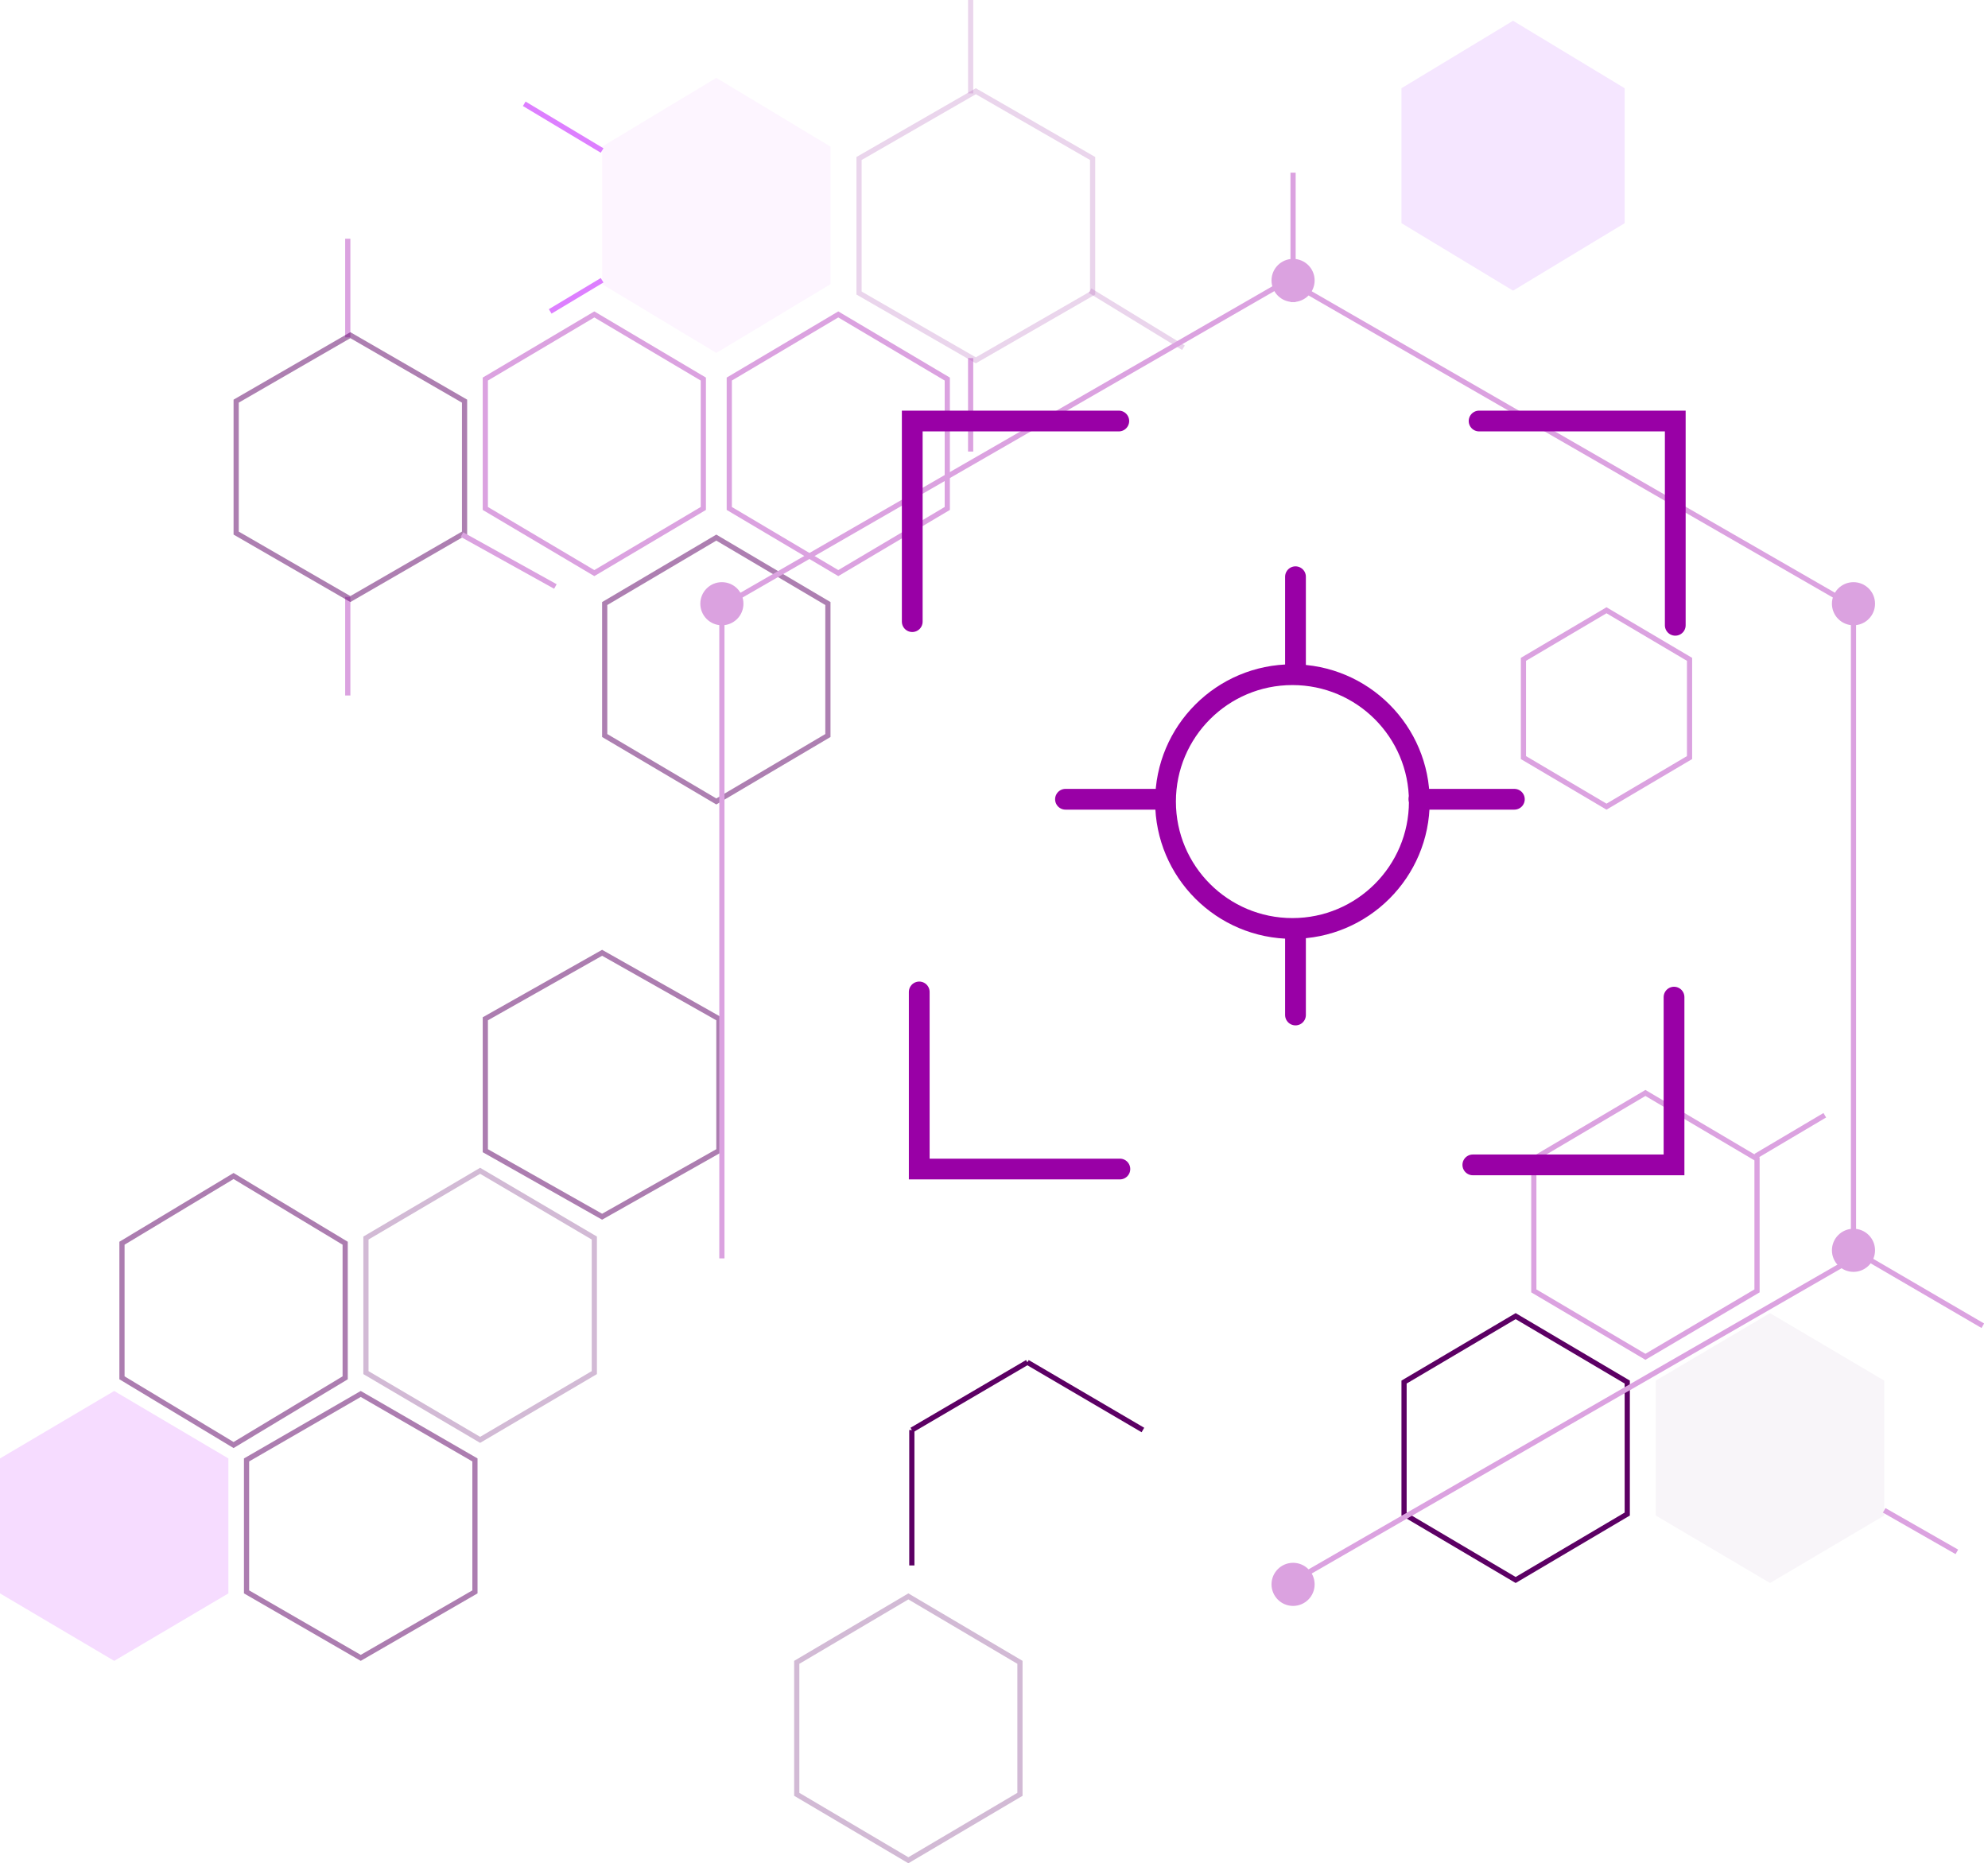 <svg width="383" height="359" viewBox="0 0 383 359" fill="none" xmlns="http://www.w3.org/2000/svg">
<path d="M187 87L187 69" stroke="#DBA2E0"/>
<path d="M67 134L67 115" stroke="#DBA2E0"/>
<path d="M187 18L187 0" stroke="#B267B9" stroke-opacity="0.27"/>
<path d="M67 65L67 46" stroke="#DBA2E0"/>
<path d="M106 60L116 54" stroke="#BD00FF" stroke-opacity="0.5"/>
<path d="M138 154.419L116.5 141.715V116.285L138 103.581L159.5 116.285V141.715L138 154.419Z" stroke="#5C0064" stroke-opacity="0.5"/>
<path d="M317 261.419L295.5 248.715V223.285L317 210.581L338.5 223.285V248.715L317 261.419Z" stroke="#DBA2E0"/>
<path d="M188 69.423L165.5 56.461V30.539L188 17.577L210.5 30.539V56.461L188 69.423Z" stroke="#B267B9" stroke-opacity="0.27"/>
<path d="M67.5 115.423L45.5 102.711V77.289L67.5 64.578L89.5 77.289V102.711L67.5 115.423Z" stroke="#5C0064" stroke-opacity="0.5"/>
<path d="M0 307V281L22 268L44 281V307L22 320L0 307Z" fill="#BD00FF" fill-opacity="0.14"/>
<path d="M69.5 319.423L47.5 306.711V281.289L69.5 268.577L91.5 281.289V306.711L69.5 319.423Z" stroke="#5C0064" stroke-opacity="0.51"/>
<path d="M45 278.416L23.5 265.467V239.533L45 226.584L66.5 239.533V265.467L45 278.416Z" stroke="#5C0064" stroke-opacity="0.51"/>
<path d="M92.5 277.42L70.5 264.464V238.536L92.5 225.58L114.5 238.536V264.464L92.5 277.42Z" stroke="#5C0064" stroke-opacity="0.27"/>
<path d="M116 234.426L93.5 221.708V196.292L116 183.574L138.5 196.292V221.708L116 234.426Z" stroke="#5C0064" stroke-opacity="0.51"/>
<path d="M175.671 301.616V275.52" stroke="#5C0064"/>
<path d="M175.671 275.52L197.93 262.472" stroke="#5C0064"/>
<path d="M197.93 262.472L220.188 275.52" stroke="#5C0064"/>
<path d="M292 304.419L270.5 291.715V266.285L292 253.581L313.5 266.285V291.715L292 304.419Z" stroke="#5C0064"/>
<path d="M175 358.419L153.5 345.715V320.285L175 307.581L196.5 320.285V345.715L175 358.419Z" stroke="#5C0064" stroke-opacity="0.27"/>
<path d="M319 292V266L341 253L363 266V292L341 305L319 292Z" fill="#5C0064" fill-opacity="0.04"/>
<path d="M116 54.75V28.25L138 15L160 28.25V54.75L138 68L116 54.75Z" fill="#CC00FF" fill-opacity="0.04"/>
<path d="M210 56L228 67" stroke="#B267B9" stroke-opacity="0.27"/>
<path d="M363 291L377 299" stroke="#DBA2E0"/>
<path d="M338.251 222.759L351.556 214.877" stroke="#DBA2E0"/>
<path d="M89 103L107 113" stroke="#DBA2E0"/>
<path d="M101 20L116 29" stroke="#BD00FF" stroke-opacity="0.5"/>
<path d="M309.5 155.419L293.5 145.965V127.035L309.5 117.581L325.5 127.035V145.965L309.5 155.419Z" stroke="#DBA2E0"/>
<path d="M161.5 110.419L140.5 97.965V73.035L161.5 60.581L182.5 73.035V97.965L161.5 110.419Z" stroke="#DBA2E0"/>
<path d="M270 43V17L291.5 4L313 17V43L291.5 56L270 43Z" fill="#9E00FF" fill-opacity="0.1"/>
<path d="M114.5 110.419L93.5 97.965V73.035L114.5 60.581L135.5 73.035V97.965L114.5 110.419Z" stroke="#DBA2E0"/>
<path d="M357.085 240.898L382 255.432" stroke="#DBA2E0"/>
<path d="M139.075 242.455V116.84" stroke="#DBA2E0"/>
<path d="M249.117 58.184L249.117 33.269" stroke="#DBA2E0"/>
<path d="M139.075 116.84L248.08 54.032" stroke="#DBA2E0"/>
<path d="M248.08 54.032L357.085 116.84" stroke="#DBA2E0"/>
<path d="M357.085 116.84V242.455" stroke="#DBA2E0"/>
<path d="M357.085 242.454L248.08 305.262" stroke="#DBA2E0"/>
<circle cx="249.119" cy="54.032" r="4.153" fill="#DBA2E0"/>
<circle cx="249.119" cy="305.262" r="4.153" fill="#DBA2E0"/>
<circle cx="357.084" cy="116.32" r="4.153" fill="#DBA2E0"/>
<circle cx="357.085" cy="240.898" r="4.153" fill="#DBA2E0"/>
<circle cx="139.075" cy="116.32" r="4.153" fill="#DBA2E0"/>
<circle cx="248.993" cy="154.441" r="24.447" stroke="#9900A6" stroke-width="4" stroke-linecap="round"/>
<line x1="249.583" y1="129.497" x2="249.583" y2="111.119" stroke="#9900A6" stroke-width="4" stroke-linecap="round"/>
<line x1="249.583" y1="195.563" x2="249.583" y2="179.219" stroke="#9900A6" stroke-width="4" stroke-linecap="round"/>
<line x1="223.65" y1="153.994" x2="205.272" y2="153.994" stroke="#9900A6" stroke-width="4" stroke-linecap="round"/>
<line x1="291.75" y1="153.994" x2="273.372" y2="153.994" stroke="#9900A6" stroke-width="4" stroke-linecap="round"/>
<path d="M215.75 225.238L177.097 225.238L177.097 191.119" stroke="#9900A6" stroke-width="4" stroke-linecap="round"/>
<path d="M283.75 224.44H322.511V192.119" stroke="#9900A6" stroke-width="4" stroke-linecap="round"/>
<path d="M175.75 119.772L175.75 81.119L215.542 81.119" stroke="#9900A6" stroke-width="4" stroke-linecap="round"/>
<path d="M284.956 81.119L322.75 81.119L322.75 120.476" stroke="#9900A6" stroke-width="4" stroke-linecap="round"/>
</svg>
